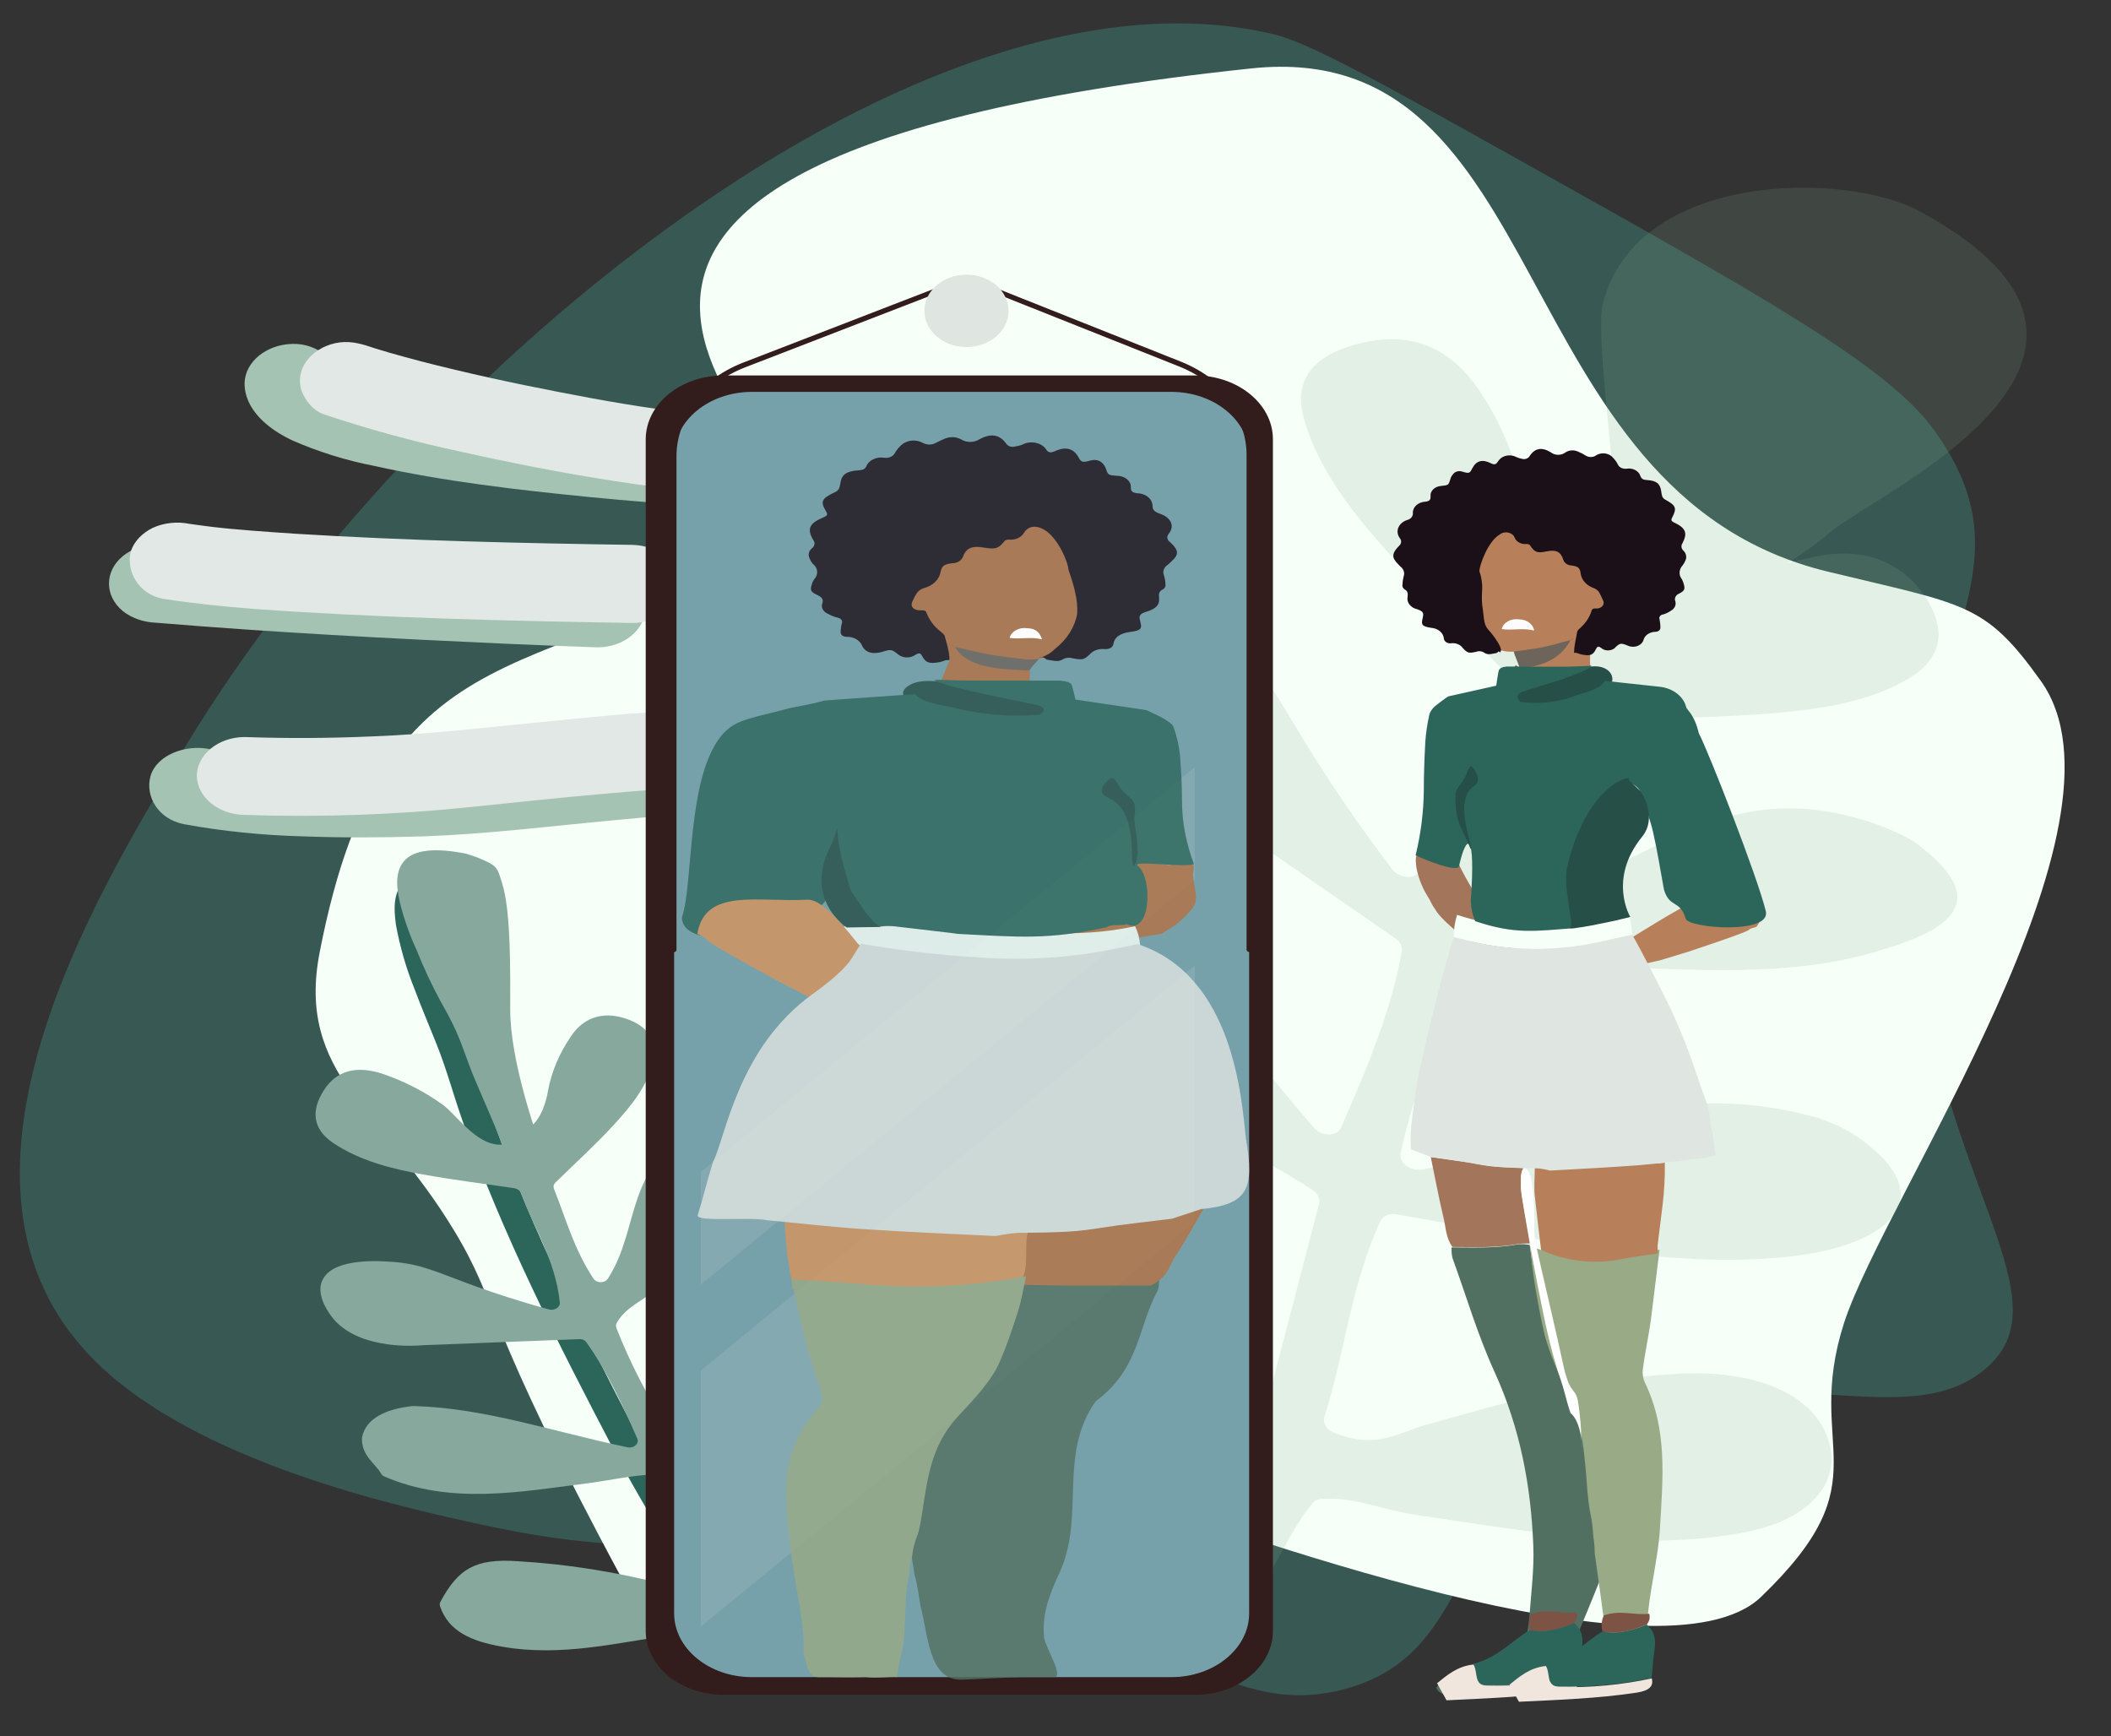 <?xml version="1.0" encoding="utf-8"?>
<!-- Generator: Adobe Illustrator 25.3.1, SVG Export Plug-In . SVG Version: 6.00 Build 0)  -->
<svg version="1.1" id="Ebene_1" xmlns="http://www.w3.org/2000/svg" xmlns:xlink="http://www.w3.org/1999/xlink" x="0px" y="0px"
	 viewBox="0 0 1003 825" style="enable-background:new 0 0 1003 825;" xml:space="preserve">
<rect x="0" y="0" width="1003" height="825" fill="#333333" stroke="none"/>
<style type="text/css">
	.st0{fill:#385953;}
	.st1{fill:#F6FFF8;}
	.st2{opacity:0.17;fill:#83A58A;enable-background:new    ;}
	.st3{fill:#E0663E;}
	.st4{fill:#A4C3B3;}
	.st5{fill:#E2E8E5;}
	.st6{fill:#A3755B;}
	.st7{fill:#2C665B;}
	.st8{fill:#86A89D;}
	.st9{fill:#B7805A;}
	.st10{fill:#6D645C;}
	.st11{fill:#254F47;}
	.st12{fill:#527062;}
	.st13{fill:#99AA86;}
	.st14{fill:#DFE5E1;}
	.st15{fill:#331C1C;}
	.st16{fill:#1C1018;}
	.st17{fill:#77A1AA;}
	.st18{fill:none;stroke:#331C1C;stroke-width:2.44;stroke-linecap:round;stroke-miterlimit:10;}
	.st19{opacity:0.8;}
	.st20{clip-path:url(#SVGID_2_);}
	.st21{opacity:0.12;}
	.st22{fill:#FFF8F8;}
	.st23{fill:#FFFFFF;}
	.st24{fill:#F0E6DE;}
	.st25{fill:#7C5345;}
	.st26{fill:#B47042;}
	.st27{fill:#D7935D;}
	.st28{fill:#FDFCFC;}
</style>
<path class="st0" d="M721.8,76c116.7,65.3,175.1,97.9,197.1,128.3c56.6,78-30.8,114.5-5,266.6c17,100.5,66.2,149.8,28.6,180.2
	c-37.6,30.4-99.2-7.3-173.2,23.5c-85.6,35.7-62.9,110.9-131.7,128.3c-57.5,14.5-84.7-35.2-221.7-60.4c-89.5-16.5-101,0.5-185.8-17.8
	c-38.9-8.4-137.6-29.7-186.2-79.3c-81.7-83.2,2-221.2,44.3-290.9C198.7,172.2,439.2-23.4,605.2,16.3C622.3,20.4,655.4,38.9,721.8,76
	z"/>
<path class="st1" d="M295.6,750.3c61.5,114.3,171.3-64.1,216.1-48.1c75.8,27.1,279,100.7,325,56.6c58.9-56.6,20.1-69.7,39.4-130
	c19.4-60.2,142.1-237.3,93.6-305.2c-26.7-37.4-35.7-36.1-101.3-52c-154.5-37.4-129-254.4-273.8-239.1
	C152.4,79.3,411.1,231.8,378.7,252.9c-117.8,76.6-195.3,37.4-226.8,199.5c-11.3,58,29.3,75.2,63.8,132.2
	C237.5,620.5,229.3,627.2,295.6,750.3z"/>
<path class="st2" d="M581.4,300.6c19.8,17.1,24.7,30.2,43.9,60.5c8.2,12.9,20.1,30.8,36.2,52c2.8,3.8,9.4,4.8,12.2,1.8
	c26.4-27.9,32.4-58.8,46.8-85.5c1-2.1,0.4-4.5-1.4-6.1c-20.2-20.5-38.7-38.5-56.1-57.1c-19.5-21-36.9-43.2-43.6-67.8
	c-5.4-19.8,6.9-30.9,28.7-35.7c23.7-5.2,41.2,3.3,54.1,21.9c11.1,16,17.3,32.8,22.1,49.9c3.6,12.7-3.8,43.2,15.4,56.2
	c1.6,1.1,30.3-29.1,27.5-57.4c-3.9-39.9-8.2-78.4-5.8-88.3C776.9,81,877,81.3,912.1,100.4c126.6,68.6-20.7,133.8-42.7,152.6
	c-35.9,30.8-97.5,48.4-119.2,89c-0.9,1.6,19.2-46.9,21.6-46.6c13.3,1.7,30.3-6.6,38.3-11.7c15.5-9.7,33.8-15.4,53.3-19.4
	c20.6-4.2,39.4,1.7,51,18.8c11.1,16.4,8.4,30.3-8.7,40c-20.5,11.7-45.8,14.6-71.4,16.4c-26.1,1.8-52.9,1.7-82,2.3
	c-2.3,0-4.5,1.1-5.4,2.9c-11.7,23.4-26.6,46-32.9,74.2c-0.5,4,3,7.5,7.9,7.9c0.8,0.1,1.6,0,2.4-0.1c59.5-12.4,90.9-59.5,164-36.2
	c1,0.3,15.7,5.4,22.3,10.3c38.8,29.1,13.2,42.6-23.3,52.5c-43.4,11.9-92,6.7-139.3,5.4c-14.9-0.4-30.7-5.7-47.8-1.1
	c-1.6,0.4-2.8,1.4-3.4,2.6c-14,28.3-24.5,57.7-31.4,87.8c-0.5,3.9,3.1,7.4,7.9,7.8c0.7,0.1,1.3,0,2,0
	c67.1-12.1,112.8-45.9,188.5-24.6c5.9,2,11.6,4.5,16.7,7.6c44.4,29.7,17.2,52.7-28.9,58.1c-41,4.8-83.9-1.2-126.8-9L663.6,577
	c-3-0.7-6.2,0.5-7.5,2.8c-14.2,30.1-17.1,63.3-26.9,93.6c-0.7,3.1,1.3,6.1,4.8,7.4c20,8.1,30.7-0.2,42.6-3.5
	c39-11,77.8-22.4,121.5-24.6c34.5-1.7,60.3,8.7,69,27.4c9.8,21.3-4.3,41.1-36.8,47.7c-50.4,10.2-104.3-0.3-157.6-8
	c-14.8-2.1-29.6-8.8-44.8-7.6c-1.8,0.1-3.3,0.9-4.3,2.1c-8.7,10.6-13.9,22.4-20.5,33.6c-7.3,12.3-33.1,0.2-26.5-12.4
	c5-9.6,11.1-18.9,14.9-30.3c0.4-2.9-1.3-5.7-4.5-7.1c-20.4-9.4-39-17.2-56.3-26.7c-46.9-25.8-97.3-47.9-133-86.3
	c-18.1-19.5-27.9-37.8-16.9-57.1c0.7-1.2,2-2.1,3.5-2.5c35.6-9.8,54.8-6.1,82.8,17.8c34.1,28.8,64.5,60.4,90.9,94.2
	c8.4,10.8,17.6,21.2,29.6,35.1c3.9,4.6,11.8,4.2,13-0.5c9.6-36.5,17.8-68.2,26.2-100.3c0.5-2.4-0.7-4.8-3.1-6.3
	c-17.8-11.9-35.9-20.3-52.9-30.2c-54.8-31.7-113.2-61.3-141.4-113.7c-0.6-1.2-0.8-2.6-0.4-3.8c2.8-9.5-2.2-21.4,11-31.6
	c15.6-8.8,36.2-3.8,57.6,9.1c0.4,0.3,0.9,0.6,1.3,0.9c50.5,40.2,82.5,90.2,125.4,139.7c3.6,4.2,11,4.2,12.8,0
	c13.7-31,24.4-57.8,29-84.2c0.2-2.2-0.9-4.4-3.1-5.8L546.2,365c-3.3-2-48.1-30.1-46.3-63.2c0-2.1,1.8-26,21-29.8
	C543.2,267.5,572.7,293,581.4,300.6z"/>
<path class="st3" d="M745.5,498.3c-6.7-1.6-13.2-4.2-20.4-1c0.7-2.7,1.1-3.1,4.3-3.6C735.6,492.8,740.8,494.9,745.5,498.3z"/>
<path class="st4" d="M116.2,182c-0.1,12.3,10.7,21.7,23,27.4c12.2,5.3,25.2,9.4,38.7,12c33.4,7.4,68.1,11.4,102.5,14.8
	c16.5,1.6,33,3,49.7,3.9c11.8,0.7,23.1-9,22.6-18.5c-0.3-10.1-10.2-18.3-22.6-18.5c-21.6-1.3-43.1-3.2-64.6-5.5l6,0.7
	c-29.4-3.2-59.1-7.1-87.6-14c-6.2-1.5-12.4-3.2-18.4-5.3l5.4,1.8c-5-1.6-9.7-3.7-14.1-6.3l4.5,2.9c-1.5-0.9-2.8-2-4-3.2l3.5,3.7
	c-0.7-0.7-1.3-1.6-1.8-2.4l2.3,4.4c-0.3-0.6-0.5-1.2-0.6-1.8l0.8,4.9c0-0.4,0-0.8,0-1.1c0-9.7-10.4-18.9-22.6-18.5
	C126.5,163.7,116.5,171.9,116.2,182L116.2,182z"/>
<path class="st5" d="M330,196.4c-2.8-0.2-5.3-0.5-8-0.8l6,0.7c-21-2.3-41.8-6-62.3-10c-22.3-4.3-44.3-9.1-66-14.7
	c-9.5-2.5-18.9-5.1-28.1-8.2l5.4,1.8l-0.5-0.2c-5.8-2-11.1-3.3-17.4-1.9c-5.7,1.3-10.5,4.4-13.5,8.5c-3.1,4.3-3.9,9.4-2.3,14.2
	c1.7,4.2,5.1,9.1,10.4,11c21.1,7.1,42.7,13,64.7,17.7c24.2,5.4,48.5,10.2,73.1,14c12.7,2,25.6,3.7,38.5,4.7c6,0,11.7-1.9,15.9-5.4
	c8.8-7.2,8.8-18.9,0.1-26.1c0,0,0,0-0.1-0.1C341.5,198.5,335.9,196.6,330,196.4L330,196.4z"/>
<path class="st4" d="M344.1,348.5c-28.6,0.9-57.3,4.3-85.7,7.3c-29.1,3.2-58.3,4.8-87.7,4.9c-19.3,0.2-38.6-0.7-57.8-2.6l6,0.7
	c-6.6-0.7-13.1-1.7-19.5-2.9c-11.5-2.3-25.1,3-27.9,12.9c-2.6,9.5,3.5,20.3,15.8,22.8c18.6,3.4,37.6,5.3,56.6,5.8
	c19,0.7,38.1,0.6,57.2,0c30.7-1.1,60.7-4.9,91.1-7.7c17.1-1.6,34.4-3.4,51.6-3.9c11.8-0.3,23.1-8.2,22.6-18.5
	c-0.5-9.7-9.9-18.9-22.6-18.5L344.1,348.5z"/>
<path class="st4" d="M74.3,295.9c55.4,4.6,111,7.5,166.6,10c14.3,0.6,28.7,1.2,43.1,1.7c12.4-0.1,22.5-8.3,22.6-18.5
	c-0.3-10.1-10.2-18.3-22.6-18.5c-55.9-1.9-111.7-4.7-167.6-8.6c-13.9-1-28.1-2-42.1-3.2c-6,0-11.7,2-15.9,5.4
	c-8.8,7.2-8.8,18.9-0.1,26.1c0,0,0,0,0.1,0.1C62.7,293.8,68.4,295.7,74.3,295.9z"/>
<path class="st5" d="M324.7,337.7c-22.5,0.7-45.1,3.2-67.4,5.4c-26.8,2.6-53.4,5.8-80.4,6.8c-20.3,0.9-40.5,1-60.8,0.3
	c-12.4,0.1-22.5,8.3-22.6,18.5c0.3,10.1,10.2,18.3,22.6,18.5c35.8,1.2,71.6,0,107.1-3.7c22.3-2.3,44.6-4.7,66.9-6.6
	c11.5-1,23-2,34.6-2.3c11.6-0.3,23.1-8.2,22.6-18.5C346.6,346.5,337.2,337.3,324.7,337.7L324.7,337.7z"/>
<path class="st5" d="M300.5,258.9c-53.4-0.8-107-2-160.3-5.3c-13.8-0.9-27.6-1.9-41.3-3.4l6,0.6c-5-0.5-9.9-1.2-14.9-1.9
	c-5.9-1.2-12.1-0.5-17.4,1.9c-5.1,2.5-8.8,6.4-10.4,11c-2.5,9.1,3.3,20.8,15.8,22.8c27.9,4.3,56.6,5.8,84.9,7.3
	c31.6,1.6,63.3,2.6,95,3.3c14.2,0.3,28.4,0.6,42.6,0.8c11.8,0.2,23.1-8.6,22.6-18.5C322.9,267.4,312.9,259.2,300.5,258.9
	L300.5,258.9z"/>
<path class="st6" d="M734.2,472.3c-0.2-0.9,0-1.8,0.5-2.6c2.8-3.4,13.1,4.3,13.7-1.7c0-0.4-4-1.8-18.1-5.2c-2-0.5-3.6-1.5-4.8-2.9
	c-13.5-16.6-31.1-44-33.8-52.9c0,0-1.1-3.2-11.1,0c0,0-4.5-3.2-7.4-0.7c-1,0.8-0.3,6.1,0,7c1,4.7,2.9,9.2,5.6,13.4
	c0.5,0.7,1.4,2.8,2.1,3.9c2.1,2.8,1.5,3.8,11.5,12.3c19.3,13.2,24.5,17.3,19,37.9c-0.4,1.3-1.3,6.6,1.6,5.4c1.8-0.8,2.8-8.1,4.4-9.1
	c2.3-1.6,1.5,2.6,1.5,4.7c0,5.3,3.4,10.5,5,6.5c0.1-1.3,0-2.7-0.3-4c-0.9-5.5-0.8-9.2,1.4-8.5c0.5,0.2,0.4,3.3,1.7,7.2
	c1.5,4.2,1.6,6,3.7,6.4c3,0,1.8-1.6,1.3-4.9c-0.8-4.6-3.5-9.5-2.2-9.3c0.8,0.1,2,1.5,7.6,11.1c3.1,0.3,2.8-2.4,0.9-6.4
	C737.5,478.9,734.2,472.8,734.2,472.3z"/>
<path class="st7" d="M193.7,417.6c-7.4,4.9-6.5,14.8-5.6,21.7c1.9,10.4,4.8,20.6,8.8,30.5c3.3,8.9,7.1,17.7,10.6,26.5
	c4.7,11.8,8,24.1,12.2,36.1c19,54.3,45.6,106.3,72.8,158.2c18.8,36,42.7,70,61.2,106.1c1.1,3,4.9,4.7,8.6,4c3.7-0.9,5.9-4,4.9-7
	c-16.2-31.6-36.2-61.8-53.9-92.9c-15.2-26.9-28.9-54.6-42.4-82.2c-12-24.3-22.8-49-32.1-74.1c-5.6-15.1-10.4-30.3-15.5-45.5
	c-2.4-7.2-5.6-14.2-8.5-21.3c-4.6-10.8-8.4-21.9-11.3-33.1c-1.3-4.3-1.8-8.7-1.8-13.1c0-0.4,0-0.9,0-1.3c0-0.4,0.4-2.3,0-0.5
	c0.2-0.8,0.5-1.6,0.7-2.5c0.2-0.8,0.8-1.3-0.1,0.1c0.3-0.3,0.5-0.7,0.7-1.1c0.3-0.8-1.1,0.6-0.3,0.2c0.3-0.1,0.7-0.5,1-0.8
	c2.7-2.2,2.7-5.8,0-8.1c-2.8-2.2-7.1-2.2-9.9,0L193.7,417.6z"/>
<path class="st8" d="M186.6,599.6c13.9,1,21.1,5,40.2,11.9c8.2,2.9,19.7,6.8,34.1,10.7c2,0.5,4.2-0.4,4.9-2c0.2-0.4,0.2-0.8,0.2-1.2
	c-2.1-20.5-12.6-35.9-18.5-52.1c-0.4-1.2-1.6-2-3-2.3c-15.5-2.3-29.4-4-43.2-6.5c-15.5-2.7-30.7-6.7-43.1-15.1
	c-10-6.8-10.2-15.6-4.5-24.7c6.3-10,15.9-12,28-8.1c10.3,3.5,19.8,8.4,28.2,14.4c6.5,4.3,16.3,19.9,28.4,19.3
	c1,0-10.8-26.3-13.8-33.7c-5.6-14.4-6.2-18.8-15-34.1c-4.4-8.1-8.3-16.4-11.6-24.8c-3.8-7.9-9.2-23.3-9.2-31.8
	c0-16.6,15.7-17.2,32.6-13.9l4.9,1.6c10.6,4.3,9.9,4.8,12.4,12.6c4.3,13.5,3.8,44.3,3.8,59.5c0,25,11.7,58.7,20.7,83.4
	c0.4,1-12.4-26.5-11.4-27.1c5.4-3.6,8-12.7,8.7-17.5c1.7-9,5.4-17.7,10.9-25.7c5.6-8.5,14.6-12.1,25.7-8.5
	c10.6,3.4,15.4,10.3,13.3,20.1c-2.4,11.7-10.2,21.2-18.5,30.3c-8.3,9.1-18,17.9-27.9,27.6c-0.9,0.8-1.1,2-0.7,3
	c5.6,13.9,9.4,28.5,18.8,42.7c1,1.5,3.3,2.1,5.2,1.3c0.7-0.3,1.2-0.8,1.6-1.3c15.9-24.7,7.7-55.2,43-68.9c3.8-1.4,7.9-2.4,12.1-2.8
	c25.6,0,22.1,14.1,13.3,30.3c-10.4,19.3-29.7,32.8-47,47.6c-5.4,4.6-13.2,7.5-17.3,15c-0.3,0.7-0.3,1.5,0,2.3
	c6.5,16.6,14.8,32.7,24.8,48.1c1,1.5,3.3,2.1,5.2,1.3c0.6-0.3,1.1-0.7,1.5-1.2c18.7-27.1,21-56.5,56.4-71.8c2.8-1.1,5.9-1.8,9-2.1
	c27.9-1.6,27.6,17.1,13.6,34.5c-12.5,15.4-30.1,26.7-48.3,37.3l-26.1,15.1c-1.4,0.8-2,2.3-1.5,3.6c7.3,17.6,19.8,32.9,28.8,49.2
	c0.8,1.5,2.8,2.2,4.7,1.7c10.4-3,10.8-10.1,13.6-15.4c9.3-17.4,18.3-35,32.8-50.1c11.5-12,24.8-15.8,35.6-10.5
	c12.1,6,15.3,19.2,6.5,32.6c-13.6,20.8-36.9,33.8-58.9,47.7c-6.1,3.9-13.9,5.8-18.9,11.3c-0.5,0.7-0.8,1.5-0.6,2.3
	c1.6,7.2,3.8,14.2,6.5,21.2c2.5,7.7-11.6,10.8-14.4,3.2c-1.9-6-4.4-12-7.3-17.7c-0.9-1.3-2.7-2-4.5-1.6c-11.1,2.5-20.8,5.2-30.7,6.8
	c-27.3,3.9-54,10.8-82.3,5.8c-14.3-2.5-25.3-7.2-29.3-19.1c-0.3-0.8-0.2-1.6,0.2-2.3c8.5-15.8,16.7-20.5,36.5-19.2
	c24,1.4,47.6,5.2,70.5,11.2c7.4,1.9,14.9,3.4,24.8,5.5c2,0.4,4.1-0.6,4.7-2.2c0.2-0.7,0.1-1.5-0.3-2.2l-31.7-51.8
	c-0.7-1.1-2.1-1.8-3.7-1.7c-11.1,0.6-21,2.9-31,4.2c-32.3,4.1-65,10.3-96.4-3.2c-0.8-0.3-1.4-0.9-1.7-1.5c-2.9-5-9.5-8.5-9-17.2
	c1.9-8.9,11.1-13.4,24-14.8h0.8c34.2,1,65.9,12.2,101.4,19.6c2.1,0.4,4.1-0.6,4.7-2.3c0.2-0.6,0.1-1.2-0.1-1.8
	c-7.8-17.8-15-32.9-24.2-45.8c-0.7-1-2-1.6-3.5-1.5l-74.3,2.9c-2,0.2-29.3,2.6-42.2-12.3c-0.8-1-10-11.8-4.8-19.7
	C159.6,597.7,180.5,599.1,186.6,599.6z"/>
<path class="st9" d="M735.6,468.8c0.6-0.7,1-1.6,0.9-2.6c-0.7-4-13.9-0.6-11.6-6.2c0.2-0.4,4.5-0.3,18.9,1.4c2.1,0.3,4.2-0.1,6-1
	c20.8-10.5,59.2-38.4,66.9-35.4c12.7,5.1,24.1,7.7,17.8,15.4c-9.5,2.8,9-2-29.3,10.8c-5,1.7,1.4-0.4-16.1,5
	c-24.2,5.3-31.1,7.3-36.6,27.8c-0.4,1.3-2.2,6.5-4.3,4.3c-1.2-1.3,1.6-8.3,0.7-9.8c-1.3-2.3-2.8,1.9-3.8,3.7
	c-2.8,4.8-8.4,8.4-7.8,4.2c0.6-1.3,1.3-2.5,2.3-3.5c3.6-4.6,5.6-8.1,3.1-8.2c-0.6,0-2,2.9-5.3,5.9s-4.5,4.9-6.6,4.6
	c-2.6-1.1-0.8-2.1,1.4-4.9c3-3.9,8.1-7.4,6.8-7.7c-0.7-0.1-2.6,0.7-12.5,7.5c-3-0.8-1.2-3.1,2.4-6.1
	C729.3,473.7,735.4,469.3,735.6,468.8z"/>
<path class="st10" d="M747.4,302.1c-8.7-4.1-28.3,6.5-28.2,7.5s4.3,10.8,2.8,8.3c-3.4-5.3-3,3.4,1.6,2.5c5.3-1.4,10.5-3.2,15.4-5.5
	c9.6-3.8,11.5-5.3,12.1-6.8C751.6,305.6,750.1,303.2,747.4,302.1z"/>
<path class="st11" d="M762.3,317.5c-8.7-4.1-25.9,7.3-36,7.3c-2,0-3.3,0-3.3,0c-6.4-0.4-8.4-1.8-9.1-1c-1.3,1.3,0.6,7.6,6,10.9
	c6,3.7,13.9,2.1,18.6,1.2c5.3-1.4,10.5-3.3,15.4-5.5c9.6-3.8,11.5-5.2,12.1-6.8C766.5,321.1,765,318.7,762.3,317.5z"/>
<path class="st1" d="M690.7,445.4c0-3.6,0.5-7.2,1.6-10.7c18,5.9,37.4,8,56.6,6l25.6-5.1c0,2.9,1.1,5.6,0.9,8.5
	c-12.8,2.7-19.3,4.8-32.5,6.2c-16,1.6-32.3,0.3-47.6-3.8C693,445.9,692.9,446,690.7,445.4z"/>
<path class="st12" d="M728.3,803.1c-12.8,2.6-25.9,2.1-39,2.3c-2.9,0.4-5.7-1-6.8-3.2c0.8-2.7,3.6-3.2,6.4-3.7
	c5.9-1.1,11.5-3.4,16.3-6.5c5.9-3.7,12.5-6.8,19.5-10.5c0.6-4.3,1.6-8.9,2-13.7c0.8-11.2,2.3-22.5,1.8-33.7
	c-1.1-28-6.2-55.4-18.3-82c-8.1-17.7-13.5-36.2-20.1-54.4c-0.4-1.7-0.5-3.4-0.4-5c10.6,0,21.3,0.5,31.8-1.5c1.8-0.1,3.6,0,5.3,0.3
	c0.8,5.5,1.4,11.1,2.6,16.6c1.8,8.5,3.8,17.1,6.3,25.5c2.8,9.5,5,19.3,10.6,28.2c9.3,14.9,11.7,31,15.4,47
	c1.8,7.9,1.9,16.1,4.3,24.1c0.3,1.7,0.3,3.4,0,5c-0.6,0.7-1.1,1.4-1.5,2.1c-4.8,11.8-9.4,23.7-14.5,35.5c-3.7,8.4-3.9,8.4,0.5,18
	C757.8,789.9,729.8,802.8,728.3,803.1z"/>
<path class="st6" d="M730,591c-2.7-0.2-5.4-0.2-8.1,0c-10.5,2-21.2,1.6-31.8,1.5c-3.1-4.2-3.1-9.1-4.2-13.7
	c-2.3-9.7-4.1-19.4-6.1-29c8,1.2,16.1,2.1,24,3.7c8.4,1.6,17.7,1.1,20,1.6c-0.9,1.7-1.3,3.5-1.1,5.3c-0.2,2.5-0.1,4.9,0.3,7.4
	c1.2,7.7,2.8,15.4,4.2,23.1L730,591z"/>
<path class="st13" d="M780,785.5c-3.7,5-7.2,5.8-11.1,2.5c-2.1-1.7-4.2-3.5-6.2-5.3c0.2-2.8,0.2-5.5,0-8.3
	c-1.6-12.1-3.3-24.2-5-36.3c0-2.5-0.2-5-0.6-7.5c-0.9-12.6-1.4-7.4-2.8-21.4c-1.3-16-2.1-33.2-9.3-47.9c-4.7-8.6-8.4-17.5-11-26.6
	c-2-8.4-3.5-16.8-4.9-25.3c-0.9-5.5-1.4-11-2-16.5v-0.7c13.2,4.9,28,6.2,42.2,3.9c6.4-1.1,12.8-1.6,19.2-2.3
	c-1.4,11.4-2.8,22.7-4.2,34c-1.1,7.7-2.8,15.4-3.8,23.1c-0.2,2.2,0.2,4.4,1.2,6.4c10.6,22.1,8.4,44.8,7,68.8
	c-1,17-6.5,34.9-6.1,50.6C781.5,779.5,780.9,782.6,780,785.5z"/>
<path class="st9" d="M787.6,595.6c-5.8,0.9-11.6,1.5-17.3,2.7c-12.9,2.6-26.5,1-38.1-4.4c-1-8.7-2.1-17.3-3-25.9
	c-0.4-3.7,0-8.7,0-12.9c3.6-0.4,6.4,0.5,9.4,0.1c10-1,20.1-1.7,30.1-3c7.2-0.9,15.2,1.5,22.3,0.2c0.3,14.5-1.8,24.9-3.4,39.3
	C787.6,593.1,787.6,594.4,787.6,595.6z"/>
<path class="st9" d="M700,281.8c2.8-2.3-11.1-13.3-10.3-16.5c2.2-10.1,15.9-13.3,23.8-20c7.6,12.4,19.5,5,37.8,10.5
	c-2.4-2.2,7,8.7,4.5,6.5c3.5-1.9,7.8,9.1,10.4,9.6c2.6,0.4,4.5,14.3,7.2,14.6c2.1,3.7-15.4,3.7-16.9,7c-2.2,4.8-1.3,9.5-1.3,14.2
	c0.8,2.1-0.2,7.1,0.6,9.1c-3.8,1.3-5.1,2.1-8.7,3.6c-1.5,0.5-2.9,1.2-4.2,2c-5.4,1.3-10.6,2.9-15.8,4.7c0.2-1.1-7.2-8.4-6.9-9.5
	c12.1-0.5,21.3-4.4,26-13.5c0.3-0.1,0.6-0.2,0.9-0.3c0.1,0,0-0.3,0.2-0.5c-0.4,0.3-0.7,0.5-1,0.8c-4.4,1.1-8.7,2.5-13.2,3.4
	c-4.5,0.9-9.1,1.4-13.7,2.1c-6,0.5-10.3-1.9-14.2-5c-0.2-1.7-0.6-3.3-1.3-4.9C700.9,294,699.6,287.9,700,281.8z"/>
<path class="st7" d="M672.6,406.4c2.5-10.2,3.8-20.6,3.9-31c0-7.6,0.3-15.2,0.7-22.8c0.3-4.5,1-8.9,2-13.4c0.6-1.6,1.8-3.1,3.3-4.2
	c1.8-1.4,3.6-2.8,5.6-4.1l22.8-5.1c0.4-2.6,0.7-4.8,1.1-6.8c0.3-1.7,2.1-2.1,3.9-2.3l22.3,0.1c17.7,0,18.8-1,17.7,0
	c-3.5,3.3-26.9,10-32,11.7c-2.8,0.9-3.9,2.5-1.5,5c9.2,1.2,18.6,0.1,26.9-3.2c4.7-1.7,10.6-2.5,13.2-6.8l25.9,2.8
	c6.3,0.6,11.4,4.5,12.7,9.5c0.4,1.9,3.7,2.9,6.1,12.7c4.6,8.7,27.9,68.3,31.8,84.5c2.6,11.1-36.8,8.1-38.1,3.5
	c-2.5-9-7.7-4.9-10.3-13.8c-1.7-9.1-3.1-18.3-5.2-27.4c-1.3-5.8-3.6-11.4-5.2-17.1c-0.7-3.3-3.7-5.9-7.6-6.8
	c-2.6,1.5-4.9,3.3-6.8,5.3c-6.6,9-14.2,17.7-18.1,27.8c-1.3,2.9-2.3,5.9-2.8,9c-0.9,7.6,0.1,15.3,3.1,22.5c0.5,1.6,0.9,3.3,1.1,4.9
	c-20.4,1.6-29.3,3.1-48.2-3.2c-1.3-3.1-2-6.3-2.1-9.6c2.4-32.7-1.9-32.9-5.6-16.5C692.4,414.8,676.2,408.2,672.6,406.4z"/>
<path class="st11" d="M698.7,403.3c1.9,0-8.8-23,1.6-29.7c4.6-2.9-0.6-9.3-1-9.4c-1.8-0.5-1.9,3.8-4.8,7.7c-3,3.9-3.3,3.9-2.8,11.8
	c0.4,4.3,1.7,8.5,3.8,12.4C697.7,400.8,698.7,403.3,698.7,403.3z"/>
<path class="st14" d="M775.5,444.2c3.2,5.2,11.6,21.8,15.7,29.9c12,24,16.1,41.6,20.1,50.8c1.6,6,0.7,7.3,2.3,13.3
	c0.7,2.7,0.7,7.4,1.6,10.7l-5.3,1.3c-10.3,1.1-20.5,2.6-30.7,3.4c-14.2,1.1-28.5,1.8-42.7,2.6c-2.3-0.6-4.7-1-7.1-1.2
	c-8.6,0.2-17.1-0.4-25.6-1.6c-7.9-1.5-16-2.5-24-3.7l-9.4-3.6c0-3.9-1-4.9,1.7-23.5c1.4-15,16.3-71.7,18.7-77.3
	c2.3,0.6,2.4,0.5,4.7,1.1c15.3,4.1,31.6,5.4,47.6,3.8C756.2,449,762.8,446.9,775.5,444.2z"/>
<path class="st15" d="M343.8,178.4h224c20.4,0,37,13.6,37,30.3v566.3c0,16.7-16.6,30.3-37,30.3h-224c-20.4,0-37-13.6-37-30.3V208.8
	C306.8,192,323.4,178.4,343.8,178.4z"/>
<path class="st16" d="M747.9,310.2c1.4-0.2,2.4,0.6,3.7,0.8c3.9,0.8,5.3,0.3,6.7-2.6c0.6-1.2,1.1-1.5,2.5-0.5
	c1.7,1.5,4.4,1.5,6.2,0.2c0.3-0.2,0.5-0.5,0.7-0.7c2-1.8,2.5-1.9,5.3-0.8c2.4,1.3,5.6,0.8,7.2-1.2c0.3-0.4,0.6-0.9,0.7-1.4
	c0.6-2.2,2.9-3.7,5.6-3.8c1.3,0,2.4-0.8,2.4-1.9c0-0.1,0-0.3,0-0.4c0-1.2-0.2-2.5-0.4-3.7c-0.4-0.9,0.3-1.9,1.4-2.2
	c0.1,0,0.1,0,0.2,0c1.4-0.4,2.6-1,3.8-1.8c1.8-1,2.6-2.8,2.1-4.5c-0.6-1.5,0.2-3,1.9-3.7c2.5-1.3,2.8-2.1,2.1-4.5
	c-0.2-0.8-0.5-1.6-0.9-2.3c-1.6-2-1.4-4.7,0.4-6.6c0.5-0.7,1-1.5,1.3-2.3c0.7-1.5,0.4-3.3-0.9-4.6c-1.1-1-1.3-2.4-0.5-3.6
	c2.5-4.9,1.6-7.2-4.1-9.9c-1.3-0.6-1.4-1.2-0.8-2.3c2.3-4.4,1.8-5.7-3.1-8.4c-0.9-0.4-1.5-1.1-1.7-1.9c-0.2-0.7-0.3-1.4-0.4-2.1
	c-0.5-3.7-2.2-5.1-6.7-5.4c-1.7-0.1-2.6-0.4-3.2-1.9c-0.7-2.4-3.6-4-6.6-3.5c-1.8,0.2-3.5-0.6-4.1-2c-0.6-1.2-1.4-2.3-2.4-3.3
	c-1.7-2.1-5.2-2.6-7.7-1.2c-0.1,0.1-0.2,0.1-0.3,0.2c-1.4,1-3.5,1-5,0c-1.1-0.7-2.3-1.3-3.5-1.8c-1.9-0.9-4.2-0.8-5.9,0.3
	c-2,1.6-5.1,1.6-7.1,0c-4.3-2.6-7.6-2-10.1,1.9c-0.6,1-1.9,1.5-3.2,1.3c-1.1-0.2-2.1-0.5-3-0.9c-2.7-1.5-6.4-0.9-8.2,1.3
	c-0.2,0.3-0.4,0.5-0.6,0.8c-0.9,1.4-1.6,1.7-3.4,0.8c-3.9-2-6.9-1.2-8.7,2.3c-1.2,2.3-1.3,2.8-4.8,1.7c-1.7-0.6-3.6,0-4.5,1.3
	c-0.6,0.7-1,1.5-1.2,2.3c-0.9,2.9-0.9,2.8-4.4,3.2c-3,0.2-5.3,2.4-5,4.9c0,1.6-0.3,2.4-2.8,2.6c-3.3,0.3-5.8,2.7-5.6,5.4
	c0.1,1.5-1,2.9-2.8,3.3c-3.7,1.3-5.5,4.7-3.9,7.8c0.1,0.3,0.3,0.5,0.5,0.8c0.9,1.1,0.8,2.6-0.3,3.6c-4.7,4.7-2.8,6.5,0.7,10
	c1.5,1.2,2,3,1.4,4.6c-0.3,1.2-0.5,2.4-0.5,3.7c-0.3,0.9,0.1,1.8,0.9,2.4c1.7,0.9,1.6,2.1,1.5,3.5c-0.6,2.7,1.4,5.3,4.6,6
	c2.8,1,3.1,1.7,2.6,4c-0.9,3.4-0.4,4.1,3.9,4.8c3.2,0.2,5.8,2.3,6.1,4.9c0,1.4,1.4,2.5,3.1,2.5c0.2,0,0.4,0,0.6-0.1
	c2.2-0.1,4.2,0.7,5.3,2.3c2.2,2.4,2.8,2.6,6.4,1.8c1.3-0.5,2.8-0.3,3.9,0.5c1.7,1.2,4,0.4,6,0c1.4-1.9,1.1,1.1,1.8-1
	c0.6-1.7-3.7-7.4-4.9-8.8c-3-3.2-2.8-3.7-3.7-11c-0.5-2.9-0.5-5.9-0.3-8.9c0.2-3.1-0.3-6.2-1.3-9.1c0-2.7,4-14.1,9.6-17.4
	c1.7-1.4,4.4-1.4,6.1,0c0.5,0.4,0.9,1,1.1,1.6c0.8,1.9,3.1,3.1,5.6,2.9c0.7-0.1,1.4,0.2,1.8,0.8c2.1,3.2,3.4,3.6,7.7,2.7
	s6.7,0,7.9,3.8c0.4,1.6,2,2.8,4,2.9c3.1,0.4,3.9,1.1,4.3,3.6c0.3,3.2,2.8,6,6.4,7.2c1.2,0.5,2.1,1.3,2.6,2.3
	c0.6,1.1,1.1,2.3,1.6,3.4c0.8,1.3,0.2,2.9-1.4,3.6c-0.7,0.3-1.4,0.4-2.1,0.3c-1.3,0-1.6,0.3-1.9,1.1c-0.9,3-2.7,5.7-5.2,8
	c-0.7,0.7-1.6,1.3-1.7,2.3C748.9,303.2,747.9,306.6,747.9,310.2z"/>
<path class="st11" d="M744.7,411.5c-2.5,10.3,3.5,27,1.3,29.1s22-3.3,22-3.3l6.6-1.6c0,0-10.8-17.9,5.6-38.1
	c7.4-9.1,0-20.8-0.7-21.6l-5.8-5.5C777.6,367.9,754.8,370,744.7,411.5z"/>
<path class="st17" d="M357.3,186.2h199.2c20.4,0,37,13.6,37,30.3v550.1c0,16.7-16.6,30.3-37,30.3H357.3c-20.4,0-37-13.6-37-30.3
	V216.5C320.3,199.8,336.9,186.2,357.3,186.2z"/>
<path class="st17" d="M353.8,784.8c-9.7-0.2-17.3-6.8-17.1-14.7V213c-0.2-7.9,7.4-14.5,17.1-14.7h210.9c9.7,0.2,17.3,6.8,17.1,14.7
	v557.1c0.2,7.9-7.4,14.5-17.1,14.7H353.8z"/>
<path class="st18" d="M593.5,451.1V216.8c0.3-18.4-12.2-35.3-32.3-43.6l-91.7-36.5c-6.5-2.6-14.1-2.7-20.7-0.1l-95.7,37
	c-20.4,8.2-33.2,25.2-32.9,43.8v233.8"/>
<ellipse class="st14" cx="459.2" cy="147.7" rx="20" ry="17.2"/>
<g class="st19">
	<g>
		<defs>
			<path id="SVGID_1_" d="M349.4,254.5h201.9c9,0,16.4,6,16.4,13.4v507.9c0,7.4-7.3,13.4-16.4,13.4H349.4c-9,0-16.4-6-16.4-13.4
				V267.9C333.1,260.5,340.4,254.5,349.4,254.5z"/>
		</defs>
		<clipPath id="SVGID_2_">
			<use xlink:href="#SVGID_1_"  style="overflow:visible;"/>
		</clipPath>
		<g class="st20">
			<g class="st21">
				<polygon class="st22" points="278.3,696 729.1,326.6 729.1,448.3 273.5,821.6 				"/>
				<polygon class="st22" points="278.3,601.7 729.1,232.3 729.1,285.9 273.5,659.1 				"/>
			</g>
		</g>
	</g>
</g>
<path class="st23" d="M724.1,555.2c-2.2,0.3-1.4,10.8-1.1,12.7c5,31.8,11.1,60.2,11.1,60.2c1.3,5.9,2.8,12.7,6.1,23.6
	c3.8,10.7,3.5,12.4,6,19.7c0,0,4.8,3.1,5.4,15.8c0.2,3.6-0.4-5-0.4-7.6c0-0.3-0.4-7.5-1.5-13.9c-0.8-4.6-2.4-4-4.6-8.9
	c-0.3-0.7-1.4-4.3-1.6-5c-9.7-43.8-14.4-61.3-14.5-65.8C729.1,578.5,729.3,554.5,724.1,555.2z"/>
<path class="st7" d="M726.9,774.5c-9,5.4-15.3,13.2-27,16.1c2.3,3.3,0,9.9,6.2,10c14.9,0.3,29.7-1,44.1-4.1
	c0.5-4.4,0.7-8.8,1.4-13.3c0.7-4.4,0.3-8.7-3.7-12C741,774,734.1,775.9,726.9,774.5z"/>
<path class="st24" d="M687.3,807.9c18.5-0.9,36.9-1.5,55.7-4.3c6.2-0.9,8.4-3.1,7.4-6.8c-14.4,3.1-29.2,4.5-44.1,4.1
	c-6.2,0-4-6.6-6.2-10c-7.7,0.8-12.6,5.1-17.3,8.9"/>
<path class="st25" d="M726.9,774.5c7.2,1.5,14.1-0.5,21-3.3c1.3-1.5,1.7-3.3,1.2-5.1c-7.3,0.8-13.9-2-21.6,0.8
	C726.4,769.3,726.2,772,726.9,774.5z"/>
<path class="st7" d="M761.4,775.2c-9,5.4-15.3,13.3-27,16.2c2.3,3.3,0,9.9,6.2,10c14.9,0.3,29.7-1,44.1-4.1
	c0.5-4.4,0.7-8.8,1.4-13.3c0.7-4.4,0.3-8.7-3.7-12C775.6,774.7,768.6,776.7,761.4,775.2z"/>
<path class="st24" d="M721.7,808.6c18.5-0.9,36.9-1.5,55.7-4.3c6.2-0.9,8.4-3.1,7.4-6.8c-14.4,3.1-29.2,4.5-44.1,4.1
	c-6.2,0-4-6.6-6.2-10c-7.7,0.8-12.6,5.1-17.3,8.9"/>
<path class="st25" d="M761.4,775.2c7.2,1.5,14.2-0.5,21-3.3c1.3-1.5,1.7-3.3,1.2-5.1c-7.3,0.8-13.9-2-21.6,0.8
	C760.9,770.1,760.7,772.7,761.4,775.2z"/>
<g class="st19">
	<path class="st26" d="M476.3,474.6c0.3-0.9,0-1.9-0.8-2.5c-4-3.3-19.3,4.2-20.3-1.6c0-0.4,6-1.8,26.7-5.1c2.6-0.4,5.1-1.3,7.1-2.8
		c20-16.2,45.9-42.7,50-51.4c0,0,1.6-3.1,16.7,0c0,0,6.6-3.1,10.9-0.6c1.4,0.8,0,4.6,0.2,5.5c1.1,8.6,3.2,11.9-1.4,16.9
		c-2.6,3.1-5.8,5.9-9.4,8.2c-8.2,4.2,3.4,0.9-17.6,4.8c-31.6,5.8-36.2,16.8-28,36.7c0.5,1.3,1.9,6.4-2.5,5.2
		c-2.8-0.8-4.2-7.9-6.4-8.8c-3.5-1.6-2.2,2.6-2.2,4.6c0,5.2-5,10.2-7.4,6.3c-0.2-1.3-0.1-2.6,0.4-3.8c1.3-5.3,1.2-9-2.1-8.2
		c-0.8,0.2-0.5,3.2-2.6,7c-2.2,4.1-2.3,5.8-5.4,6.3c-4.4,0-2.8-1.6-1.9-4.8c1.1-4.6,5.3-9.3,3.3-9.1c-1.1,0.1-3,1.4-11.1,10.8
		c-4.7,0.3-4-2.3-1.4-6.2C471.5,481,476.4,475.1,476.3,474.6z"/>
	<path class="st12" d="M487.3,796.9c19.2,0,7.1,0,13.6,0c4.8,0-4.2-14.2-4.8-18.7c-1.2-10.9,2.5-20.5,7.2-30.7
		c12.6-27.2-0.8-55.8,17.2-81.6c21.2-15.7,20-35.2,29.6-52.8c0.5-1.6,0.7-3.2,0.6-4.9c-15.7,0-31.5,0.5-47-1.5
		c-2.4-0.3-23.9-0.5-26.5-0.4c-1.2,5.4-10,39.9-13.7,48.1c-4.2,9.2-4.5,9.7-12.7,18.3c-13.7,14.4-7.2,18.8-12.6,34.2
		c-2.8,7.7-3.8,7-7.3,14.7c-0.7,1.6,3.6,25.5,3.7,27.2c0.8,0.7,2.6,13.7,2.8,14.5c3.8,14.2,3.8,35.1,19.5,34.8
		C462.3,798,479.3,796.9,487.3,796.9z"/>
	<path class="st26" d="M440,609.3c4.7,0,17.4-0.2,21.7,0c28.1,2,56.6,1.5,85.1,1.5c8.4-4.1,8.4-8.9,11.3-13.3
		c6.2-9.4,14.4-24.5,19.8-33.9c-21.5,1.2-47.8,4.2-68.9,5.7c-22.6,1.6-46,4.6-52.3,5.1c3.8,3,3.1,4.2,3.1,5.1c0,3.6,0.6,4-0.7,7.1
		c-3.2,7.5-7.5,14.9-11.3,22.4L440,609.3z"/>
	<path class="st27" d="M376.5,612.3c10.5,0.8,21.2,1.4,31.6,2.6c23.3,2.6,47.1,1.1,69.7-4.3c13,1.8,8.7-14.9,10.2-23.3
		c0.6-3.5,1.6-12.1-1.4-16.3c-6.6-0.4-15.3,2.4-20.7,2.1c-18.3-0.9-37.1,0.7-55.4-0.5c-13.2-0.9-24.3-2.3-37.5-3.4
		c-0.6,13.2,0.4,26.4,3.2,39.4C376.4,609.9,376.4,611.1,376.5,612.3z"/>
	<path class="st10" d="M453.4,303.8c12.8-4,41.8,6.3,41.6,7.3c-0.2,1.3-4.2,4.6-5.9,7.5l-2.8,2.5c-4.7-0.6-8.1,0.6-20.2-2.5
		c-14.2-3.7-17.1-7.4-18-8.9C446.8,307.4,449.7,304.9,453.4,303.8z"/>
	<path class="st11" d="M434.7,324.4c12.8-3.9,38.2,7.1,53.2,7.1c3,0,4.9,0,4.9,0c9.4-0.4,12.3-1.8,13.5-1c2,1.2-0.9,7.4-8.9,10.5
		c-8.9,3.6-20.7,2.1-27.5,1.2c-7.7-1.4-15.3-3.1-22.7-5.3c-14.3-3.7-17-5.1-17.9-6.6C428.2,328.1,431,325.6,434.7,324.4z"/>
	<path class="st1" d="M541.7,450.5c0-3.6-0.8-7.1-2.4-10.4c-27.9,6.1-54,2.4-84.1,0.9c-16.2-2.1-27.7-1.9-43.9-4
		c-27.6,6.8-2.6,10-2.4,12.8c18.9,2.7,35.9,4.2,55.5,5.5c23.5,1.6,47.2,0.4,70.4-3.6C538.2,451,538.2,451.1,541.7,450.5z"/>
	<path class="st26" d="M516.1,282.2c-3.5-2.6,9.2-14.3,8.4-17.9c-2.8-11.1-20.1-14.6-30-22c-9.6,13.7-24.5,5.5-47.6,11.6
		c3.1-2.4-8.8,9.6-5.6,7.1c-4.4-2.1-9.8,10.1-13.1,10.5c-3.3,0.4-5.6,15.7-9,16c-2.8,4.1,19.5,4.1,21.3,7.7
		c2.8,5.3,10.8,13.2,10.7,18.5c-1.1,2.3-3.2,8-4.3,10.3c4.8,1.5,0.8-0.7,5.6,1c1.9,0.5,3.7,1.3,5.3,2.3c11.9,2.8,21,3.7,31,6.8
		c-0.3-1.2,0.8-14.2,0.5-15.5c-15.3-0.6-29.8-1.3-35.7-11.4c-0.4-0.1-0.7-0.2-1.1-0.3c-0.2,0-0.2-0.4-0.3-0.5l1.3,0.9
		c5.6,1.3,11.1,2.7,16.7,3.7s11.5,1.6,17.2,2.3c7.6,0.6,13-2.1,17.9-5.5c0.5-1.8,4.3-3.1,5.3-4.8
		C514.6,296.5,516.4,289.4,516.1,282.2z"/>
	<path class="st7" d="M567.3,410.6c-3.7-9.7-5.7-19.9-5.7-30c0-7.4-0.4-14.8-1-22.2c-0.5-4.4-1.5-8.7-3-12.9
		c-0.5-1.5-2.8-2.9-4.8-4.1c-2-1.2-5.4-2.7-8.1-4l-33.7-5c-0.6-2.5-1.1-4.6-1.7-6.7c-0.5-1.7-3.1-2-5.8-2.3h-32.9
		c-26.2,0-27.9-0.9-26.2,0c5.1,3.2,39.7,9.7,47.4,11.4c4.2,0.9,5.6,2.4,2.2,4.8c-13.4,1.1-26.9,0.1-39.8-3.1
		c-7-1.7-15.7-2.4-19.5-6.7l-38.2,2.7c-9.5,0.7,0,0-21,3.9c-18.1,4.9-25.6,5.2-32,12.3c-17.5,19.7-13.9,71.4-19.5,87.1
		c-0.2,17.4,52.2,8,54.1,3.6c3.6-8.7,11.4-4.7,15.2-13.4c2.5-8.8,4.7-17.7,7.7-26.5c1.9-5.6,5.3-11,7.6-16.6
		c1.3-3.2-15.7,4.2-13.5,6.2c9.7,8.8-3.6,12.9,2.1,22.8c1.6,2.9-2.8,12.9,8.6,25.3c5.6,6.1,10.6,1.7,20.5,3.1
		c2.1,0.3,30.7,3.5,28.2,3.4c30.1,1.6,43.4,2.9,71.3-3.1c2-1.8,9.4-0.5,9.4-1.6c11.4,6.1,12.8-21.2,5.6-27.4
		C536.3,408.4,562.2,412.4,567.3,410.6z"/>
	<path class="st11" d="M538.9,411.2c-2.8,0,2.8-25.8-12.6-32.3c-6.8-2.9,0.9-9,1.4-9.1c2.8-0.5,2.8,3.7,7.2,7.5s4.8,3.8,4.1,11.4
		C538.7,392,542.6,406.1,538.9,411.2L538.9,411.2z"/>
	<path class="st16" d="M451.1,313.7c-1.8-0.3-3.1,0.6-4.6,0.9c-4.9,0.9-6.6,0.4-8.4-2.9c-0.7-1.4-1.3-1.6-3.1-0.6
		c-2.4,1.8-6.2,1.7-8.5-0.3c-0.1-0.1-0.2-0.2-0.3-0.3c-2.5-1.9-3.1-2-6.6-0.9c-4.7,1.5-8.4,0.6-10-2.8c-1-2.5-3.9-4.3-7.2-4.2
		c-2.3-0.1-3-1.1-3-2.5c0.1-1.3,0.2-2.7,0.6-4c0.4-1-0.3-2.2-1.6-2.5c-0.1,0-0.3-0.1-0.4-0.1c-1.7-0.4-3.3-1.1-4.7-1.9
		c-2.2-0.9-3.3-3-2.6-4.9c0.7-1.8-0.2-3-2.4-4c-3.1-1.4-3.5-2.3-2.6-4.9c0.2-0.9,0.6-1.8,1.2-2.6c2-2.2,1.8-5.3-0.6-7.2
		c-0.7-0.8-1.3-1.7-1.6-2.6c-0.9-1.7-0.5-3.6,1.1-4.9c1.3-1,1.6-2.7,0.6-3.9c-3.1-5.4-2-7.9,5.1-10.9c1.6-0.7,1.8-1.3,1.1-2.5
		c-3-4.9-2.3-6.3,4-9.3c1.1-0.4,1.8-1.2,2.2-2.1c0.2-0.8,0.4-1.5,0.5-2.3c0.6-4,2.8-5.6,8.4-6c2.1-0.1,3.3-0.5,4-2.1
		c1.2-2.8,4.8-4.5,8.4-3.9c2.1,0.3,4.3-0.6,5.1-2.3c0.8-1.3,1.8-2.6,3-3.7c2.6-2.4,6.9-2.9,10.2-1.1c1.9,1.1,4.4,1.1,6.3,0
		c1.4-0.7,2.8-1.4,4.3-2c2.4-1,5.2-0.9,7.5,0.3c2.6,1.7,6.3,1.7,8.9,0c5.4-2.9,9.5-2.3,12.7,2.1c0.8,1.2,2.4,1.8,4,1.4
		c1.3-0.2,2.6-0.5,3.8-1c3.7-1.9,8.6-1,10.9,2c0.1,0.1,0.1,0.2,0.2,0.3c1.1,1.6,2,1.8,4.2,0.9c4.9-2.3,8.7-1.4,11,2.5
		c1.5,2.6,1.7,3.1,6,1.9c2.1-0.6,4.4-0.1,5.7,1.4c0.7,0.7,1.2,1.6,1.5,2.4c1.1,3.2,1.1,3.2,5.6,3.5c3.6,0.1,6.4,2.5,6.3,5.4
		c0,1.7,0.3,2.6,3.3,2.9c3.9,0.1,7,2.8,7,6c0,1.9,1.1,2.9,3.5,3.7c5.3,1.8,7.1,5.8,4.3,9.4c-1.1,1.2-1,2.9,0.3,3.9
		c5.9,5.2,3.5,7.1-0.9,11c-1.8,1.2-2.5,3.1-1.8,4.9c0.4,1.3,0.7,2.7,0.7,4c0.3,1-0.1,2.1-1.1,2.7c-2.1,1-2,2.3-1.9,3.9
		c0.4,3.4-1.3,5.3-5.8,6.7c-3.3,1-3.9,1.9-3.2,4.4c1.1,3.8,0.5,4.6-4.9,5.3c-4.3,0.6-7.2,2.3-7.7,5.4c-0.3,2-1.9,2.9-4.6,2.7
		c-2.6-0.2-5.1,0.7-6.7,2.5c-2.8,2.6-3.5,2.8-8.1,1.9c-1.7-0.5-3.5-0.3-4.9,0.6c-2.1,1.3-5,0.4-7.6,0c-1.7-2.1-5.2-0.6-2.3-1.1
		c2.6-0.9,4.8-2.3,6.5-4.1c5.6-4.4,9.3-10.3,10.4-16.6c0.2-3.5-0.2-6.9-1-10.3c-0.8-4.1-3.2-10.6-3.2-10.8c0-3-5-15.5-12-19.1
		c-3.8-2-7.2-1.3-9.1,1.8c-1.3,2.2-4.1,3.5-7.1,3.2c-0.9-0.1-1.8,0.2-2.2,0.8c-2.8,3.5-4.3,3.9-9.7,3c-5.4-1-8.4,0.1-9.9,4.2
		c-0.7,1.9-2.7,3.2-5.1,3.2c-3.9,0.5-4.9,1.2-5.6,4c-0.5,3.7-3.7,6.8-8.1,7.9c-1.4,0.5-2.6,1.3-3.3,2.5c-0.8,1.2-1.4,2.5-2,3.8
		c-1.2,2.5,0.7,4.4,4.4,4.2c1.6,0,2,0.3,2.3,1.2c1.3,3.3,3.5,6.4,6.6,8.8c0.9,0.8,2,1.5,2.1,2.4
		C449.9,306.1,451.2,309.9,451.1,313.7z"/>
	<path class="st11" d="M402.2,416.3c2.4,8.1,1,5.4,6.3,13.2c8.5,12.7,11.1,10.9,11.1,10.9l-17.3,0.3c0,0-20.4-13-7.9-38.2
		C401.3,388.8,394,388.9,402.2,416.3z"/>
	<path class="st27" d="M463.3,508.3c-0.5-1-0.2-2.2,0.6-3.1c4.1-4.2,22.3,4.2,22.8-2.9c0-0.5-6.9-1.8-30.5-4.8
		c-3.2-0.3-6.1-1.4-8.6-3.1c-24.4-18.6-49.9-67.7-64.1-66.9c-23.5,1.3-48.4-5.8-52.2,16.2c12.6,6.3-12.5-5.3,37.3,21.9
		c6.5,3.5-1.7-1,21.2,11c33.6,14.1,42.7,18.6,35.6,43.1c-0.4,1.6-1.5,7.9,3.3,6.2c3-1,4-9.7,6.4-11c3.8-2,2.8,3,3,5.4
		c0.6,6.2,6.8,12.1,9,7.2c0.1-1.6-0.2-3.2-0.9-4.7c-2-6.4-2.3-10.8,1.4-10c0.9,0.2,1,3.9,3.7,8.3c3,4.8,3.3,6.8,6.7,7.3
		c5-0.3,2.9-2,1.7-5.9c-1.7-5.3-6.9-10.9-4.7-10.8c1.2,0,3.5,1.6,13.7,12.5c5.3,0.1,4.3-3,0.9-7.5
		C469.3,515.8,463.3,508.8,463.3,508.3z"/>
	<path class="st13" d="M390.4,796.9c8.4,0,12.5,0.3,20.9,0c5.6,0.8,11.5-0.4,14.9,0c0.3-3.7,1.1-7.4,2.1-11
		c2.8-11.8,0.7-26.4,3.8-38.1c0-2.5,0.3-4.9,1.1-7.3c1.6-12.2,2.8-7.1,4.8-20.7c2.5-15.5,3.8-32.2,16.9-46.5
		c7.8-8.5,15.8-16.6,19.9-25.8c3.6-8.1,6.3-16.3,8.9-24.5c1.7-5.3,2.5-10.7,3.7-16v-0.6c-25.1,4.8-51,6-76.6,3.8
		c-11.5-1.1-23.2-1.6-34.8-2.3c2.5,11,4.8,22,7.7,33c2,7.5,5,14.9,6.9,22.4c0.3,2.2-0.4,4.5-2.2,6.2c-19.1,21.5-15.3,43.4-12.7,66.7
		c1.8,16.5,6.9,34.8,6.1,50.2C383.8,789,382.5,797.8,390.4,796.9z"/>
	<path class="st14" d="M409.1,448.4c-4.7,6.4-3.8,10.1-23.1,24c-35.6,25.7-41.2,68.1-47.2,79.6c-2.4,7.5-4.9,17.9-7.3,25.4
		c-1.1,3.4,25.1,0.7,33,2.4c15.2,1.4,30.3,3.2,45.5,4.2c21,1.4,42.1,2.3,63.1,3.3c3.4-0.7,6.9-1.2,10.4-1.5
		c12.7-0.2,25.2,0,37.7-2.1c11.7-1.9,23.7-3.1,35.6-4.6l13.9-4.6c22.6-2.1,25.3-10,21.3-33.3c-2.1-18.7-5.6-77.4-51.4-92.6
		c-3.5,0.7-3.5,0.7-7,1.4c-22.9,5.1-46.7,6.7-70.4,4.8C445.1,453.7,427,451.5,409.1,448.4z"/>
</g>
<path class="st28" d="M728.9,299.6c-5.4-1.4-10.4,0.1-15.4-0.7c0.7-3.1,4.4-5.2,8.3-4.6c0,0,0.1,0,0.1,0
	C725.5,294.4,728.5,296.6,728.9,299.6z"/>
<path class="st28" d="M495.1,303.8c-5.4-1.4-10.4,0.1-15.4-0.7c0.8-3.1,4.5-5.2,8.3-4.6c0,0,0,0,0.1,0
	C491.7,298.6,493.9,300.1,495.1,303.8z"/>
</svg>
